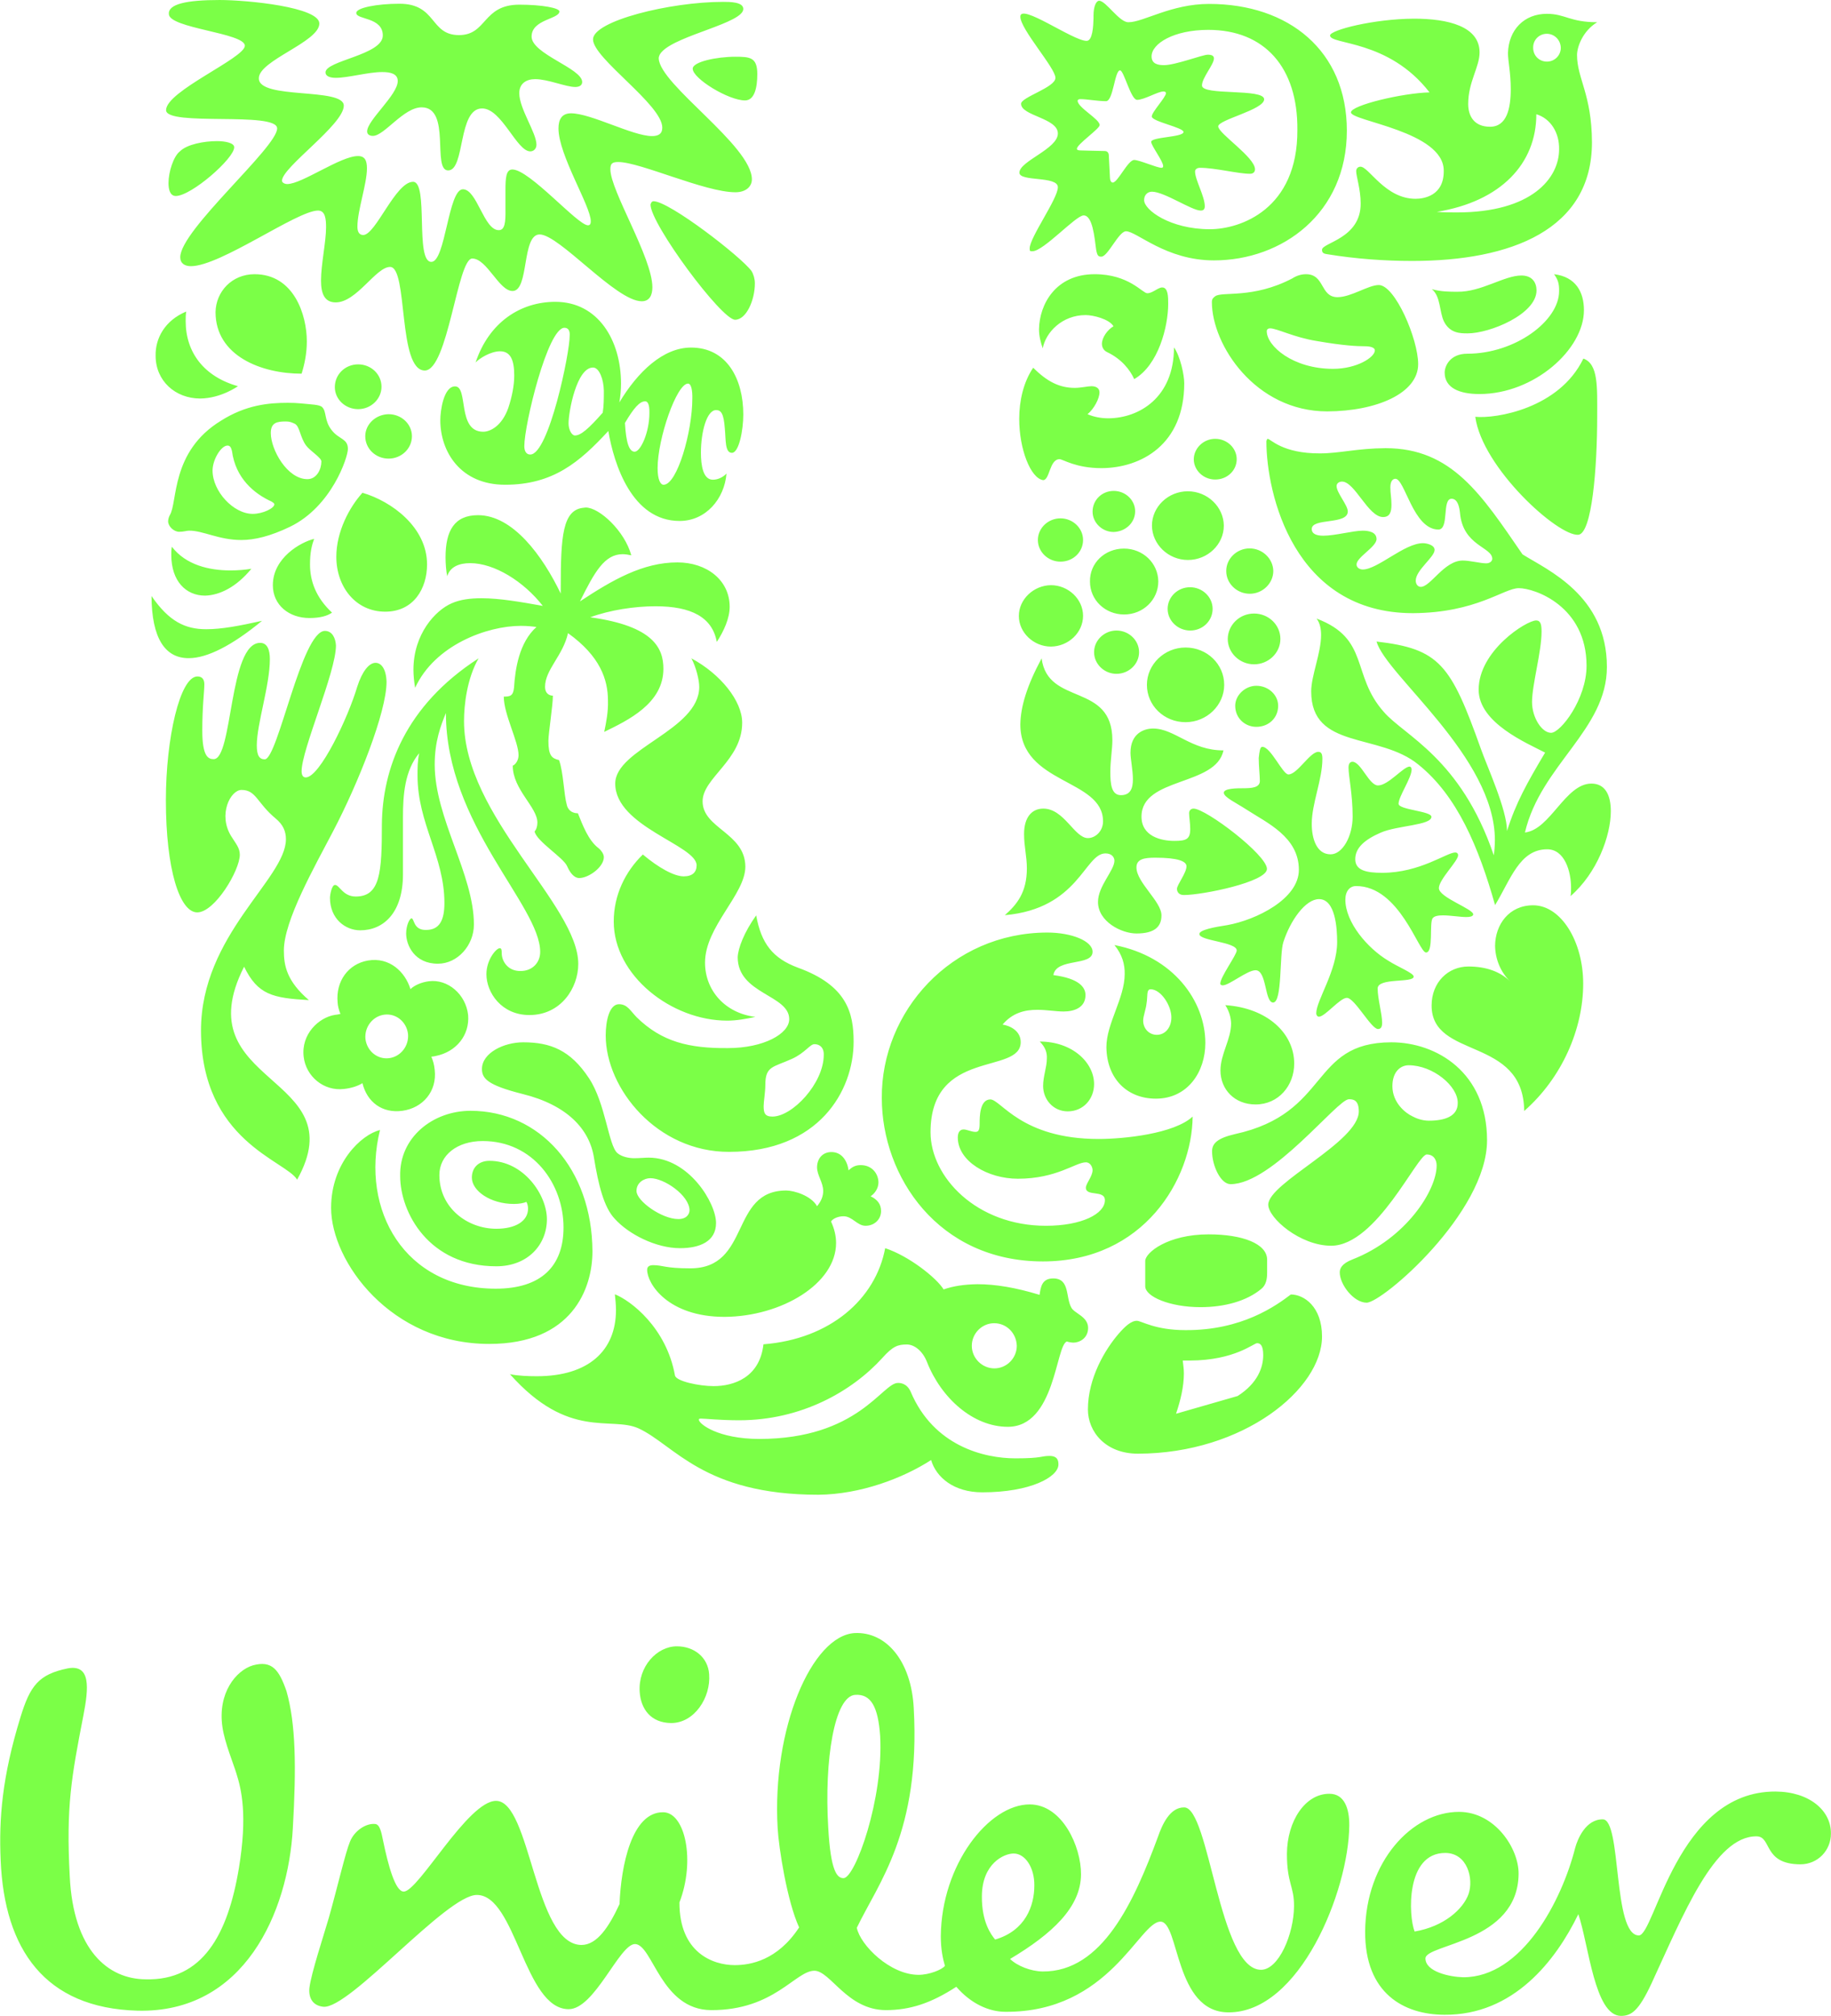 <?xml version="1.0" encoding="utf-8"?>
<!-- Generator: Adobe Illustrator 28.3.0, SVG Export Plug-In . SVG Version: 6.00 Build 0)  -->
<svg version="1.1" id="Layer_1" xmlns="http://www.w3.org/2000/svg" xmlns:xlink="http://www.w3.org/1999/xlink" x="0px" y="0px"
	 viewBox="0 0 980.8 1080" style="enable-background:new 0 0 980.8 1080;" xml:space="preserve">
<style type="text/css">
	.st0{fill:#7BFF47;}
</style>
<g id="Artboard">
	<g id="logo_00000035523241341246515270000006837367555099411887_" transform="translate(1, -208)">
		<g id="logo_x2F_square_x2F_blue" transform="translate(326, 297)">
			<g id="Group-2" transform="translate(0.057, 0.303)">
				<path id="logo" class="st0" d="M624.1,870.5c17.9,0.1,29.8,10.1,29.6,22.6c0,8.8-6.9,16.4-16.4,16.4c-20.2-0.1-15.1-15-23.5-15
					c-22.5-0.1-39.2,42-56.2,78.8c-6.9,14.8-10.8,17.4-16.4,17.4c-14.1-0.1-17.2-38-22.8-54.5c-12,24.7-34.6,54.2-71.8,53.9
					c-21.4-0.1-42.6-11.2-42.4-44.7c0.3-37.3,25.1-64.1,50.4-64c19.1,0.1,31.9,19.5,31.8,33.2c-0.3,36.8-49.7,37.5-49.9,45.3
					c0,7.1,12.8,9.9,20.2,10.1c31.6,0.1,52.9-41.2,60-69.3c1.3-4.8,5.7-15.4,14.8-15.3c10.2,0,5.2,62.1,19.3,62.2
					C559.4,947.6,571.1,870.2,624.1,870.5z M162.4,825.8c3.7,66.4-19.1,93.9-30.5,117.7c1.9,9.3,17.8,25.2,33.1,25.2
					c5.6,0,12.5-2.7,14.1-4.8c-1.1-3.8-2.2-8.8-2.2-15.9c0.3-38.4,25.8-70.7,47.7-70.6c17.4,0.1,27.5,22.6,27.4,37.5
					c-0.1,17.6-15.4,31.8-38,45.3c3.9,3.8,11.2,6.6,17.4,6.7c32.1,0.3,49.1-37.7,61.8-72.1c2.3-6.6,6.4-15.9,14.1-15.8
					c13.5,0.1,18.6,86.9,41.1,87c9.5,0,17.6-19.1,17.7-34c0.1-10.9-3.8-12.1-3.8-28.1c0.1-17.6,9.8-32.3,22.8-32.2
					c7.9,0,10.7,7.8,10.6,17c-0.3,35.1-26.6,100.4-64.8,100.1c-28.8-0.1-26.2-48.5-36.3-48.6c-11.3-0.1-27.4,48.7-83.1,48.3
					c-9,0-18.6-4.5-26.3-13.4c-13.5,8.8-24.8,12.5-37.8,12.5c-20.7-0.1-29.6-21-38.2-21.1c-10.2,0-21.5,21.2-55.3,21.1
					c-27-0.1-31.3-35.2-40.8-35.4c-8.4,0-21.6,35-35.6,34.9c-23.7-0.1-28.2-61.1-49.1-61.2c-16.3-0.1-68.3,61.4-82.3,59.9
					c-5.6-0.6-8-4.7-7.4-10.2c0.9-7.6,7.6-27.9,10.4-37.5c4.7-16.7,8.9-35,11.3-40.7c2.3-5.9,8.7-10.1,13.6-9.5
					c2.5,0.3,3.3,4.8,4.1,8.7c2.8,13.6,6.6,27.5,11.1,27.5c7.9,0,34.4-48.7,49.5-48.6c18.6,0.1,20.4,77,45.7,77.2
					c8.4,0,14.8-9.8,20.4-21.9c0.8-20.4,6.5-49.4,23.4-49.2c11.8,0.1,17.3,26,8.7,48.3c-0.1,26.8,17.8,33.6,29.6,33.6
					c8.4,0,22.9-2.5,34.5-20.2c-6.5-14.2-10.9-42.7-11.5-53.2c-3.1-53.3,18.3-103.2,41.3-104.5C147.6,784.8,161.1,800.5,162.4,825.8
					z M-173.6,816.7c5,17.6,5.3,40.6,3.4,73.5c-2.5,45-26,99.2-83.3,97.7c-49.5-1.4-71.2-32.8-73.2-80.5c-1-22.4,0.8-44.9,10.6-76.7
					c5.2-17,9.8-23,25.4-26.2c12.3-2.2,11.2,10.4,8.3,25.3c-6.4,33-9.3,48.7-7.3,86.1c1.9,39.6,20.5,55.1,40.7,55.2
					c30.4,0.8,44-23.9,49.9-59.5c4.7-28.5,1.4-42.2-1.4-51c-1.5-5-6.2-16.3-7.4-24.6c-2.7-18.3,7.3-30.4,16.3-33.1
					C-181.4,800.1-177.6,805.2-173.6,816.7z M215.9,903.7c-5.1,0-16.9,5.3-17,22.9c-0.1,13.7,4.8,20.4,7.1,23.2
					c16.3-4.8,21-18.1,21-29C227.1,911.4,222.2,903.7,215.9,903.7z M447.2,903.4c-21.4-0.1-19.8,33.8-16.5,42.1
					c15.8-2.7,26-12,28.9-20.1C462.4,917.2,459,903.5,447.2,903.4z M131.1,818.7c-11.2,0.6-16.7,35-14.5,71.1
					c1.3,23.7,4.8,27.2,8.3,27.1c6.2-0.4,21.4-42.4,19.5-76.3C143.3,825.1,139.5,818.2,131.1,818.7z M35.5,792.7
					c9.5,0,16.7,6.1,17.3,14.9c1,12.6-8,26.3-20.4,26.2c-10.8-0.1-16.2-7.5-16.8-16.7C14.7,803.6,24.8,792.7,35.5,792.7z
					 M147.1,579.4c12.8,4.2,27.6,16,31.3,22.1c5.1-1.8,11.1-2.7,18.1-2.8c9.7,0,20.5,1.8,33.3,5.7c0.6-3.9,1.1-8.8,7.3-8.8
					c9,0,6.6,10.1,9.7,15.6c1.5,3.1,9,4.8,9,10.9c0,5.7-4.8,7.9-7.8,7.9c-1.1,0-2.7-0.3-3.6-0.6c-6,2.2-6.2,45.7-31.6,45.7
					c-18.6,0-35.7-15.4-43.3-34.7c-2.2-5.7-6.6-9.4-10.8-9.4c-4.8,0-7.5,0.9-13.2,7.3c-16.2,17.8-43.3,33.3-76.6,33.3
					c-10.2,0-18.3-0.9-20.5-0.9c-1.1,0-1.1,0.3-1.1,0.6c0,2.2,10.2,10.3,32.4,10.3c52.9,0,65.8-30,74.2-30c1.1,0,4.8,0,6.9,4.8
					c12.3,29,39.2,35.6,56.1,35.6c14.4,0,13.6-1.3,18.2-1.3c4.5,0,4.8,2.7,4.8,4.6c0,6.6-14.8,14.9-40.8,14.9
					c-15.3,0-24.7-8.1-27.4-17.3c-15,9.7-37.8,18.4-60.4,18.6c-61.6,0-77.2-26.8-96.4-35.6c-14.8-6.6-37.3,6.4-68.8-29
					c4.2,0.9,9.9,1.1,14.4,1.1c27.6,0,42.4-13.6,42.4-35.5c0-2.7-0.3-5.7-0.6-8.4c8.4,3.3,27.6,17.8,32.2,43.5
					c0.6,3.1,13,5.7,20.7,5.7c10.8,0,24.7-4.6,26.7-22.4C117.7,628.1,142,606.6,147.1,579.4z M364.4,604.2c7,0,16.7,6.5,16.7,22.5
					c0,28.1-42.1,62.7-98.6,62.8c-17.4,0-26.8-11.8-26.8-23.7c0-16.9,9.3-32.3,16.5-40.6c3.3-3.8,6.6-6.9,9.7-6.9c2.4,0,9.7,5,26,5
					C338.2,623.5,356.5,610.2,364.4,604.2z M346.3,630.3c-1.8,0-12,9.2-35.9,9.3l0,0h-3.9c0.3,2.7,0.6,4.5,0.6,6.9
					c0,7.1-1.8,14.5-4.2,21.6l0,0l33-9.5c10.8-6.9,13.7-15.4,13.7-21.9C349.6,631.2,347.9,630.3,346.3,630.3z M205.5,619.6
					c-6.6,0-12,5.5-12,12.1s5.5,12.1,12.1,12.1s12-5.5,12-12.1C217.4,624.9,212.1,619.6,205.5,619.6z M-75,505.8
					c36.9,0,65.1,31,65.3,75.3c0,20-10.9,49.6-55.3,49.6c-52.7,0-84.7-44.1-84.7-72.9c0-24,16.2-39.3,26.2-41.7
					c-10.6,42.9,13.2,85,62,85c24.4,0,36.3-12.1,36.3-32.8c0-23.2-16.2-46.3-43.3-46.3c-13.7,0-23.2,7.6-23.2,18.2
					c0,17.6,15,28.8,30.5,28.8c10.3,0,17-4.1,17-10.8c0-1.1-0.3-2.7-0.9-3.6c-1.3,0.6-3.7,1.1-6.7,1.1c-12.5,0-22.5-7-22.5-14.1
					c0-5.6,3.9-9,9.4-9c18.3,0,30.8,18.2,30.8,31.3c0,13.5-10.1,25.2-27.1,25.2c-36.3,0-51.5-29-51.5-48.3
					C-113.2,520-95.1,505.8-75,505.8z M118.3,527.9c5.6,0,8.5,4.7,9.2,9.8c2-1.9,3.8-2.8,6.5-2.8c6,0,9.4,4.5,9.5,9.2
					c0,3.1-1.8,5.9-4.2,7.5c3.6,1.7,5.6,4.2,5.6,7.9c0,4.5-3.6,7.9-8.3,7.9c-4.5,0-7.1-5.1-11.8-5.1c-2.7,0-5.6,1.1-6.7,2.8
					c1.8,3.9,2.7,7.8,2.7,11.5c0,21.9-29.3,39.4-59.7,39.6c-30.4,0-41.5-17.8-41.5-25.2c0-1.7,1.1-2.5,3.3-2.5
					c5.1,0,6.2,1.7,19.8,1.7c32.6,0,21-41.7,51.4-41.7c4.2,0,13.4,2.8,16.5,8.4c2.4-2.8,3.3-5.6,3.3-8.1c0-4.7-3.3-8.4-3.3-12.8
					C110.7,531,113.9,527.9,118.3,527.9z M320.4,572c18.1,0,31.3,5,31.3,13.6l0,0v6.9c0,3.3-0.5,6.6-3.1,8.7
					c-7.8,6.5-19.6,9.8-32.6,9.8c-16.3,0-29.6-5.6-29.6-11.2l0,0v-13.6C286.5,581.8,298.4,572,320.4,572z M418.2,469.1
					c24.3,0,51.3,16.2,51.3,52.5c0,38.8-56.1,87-64.5,87c-6.9,0-14.4-9.7-14.4-16.2c0-2,0.9-4.7,6.9-7c28.6-11.2,45-37,45-50.3
					c0-2.9-1.5-5.9-5.3-5.9c-5.1,0-26.8,48.7-51.1,48.9c-16.8,0-33.8-14.9-33.8-22c0-11.7,48.5-33.6,48.5-50c0-6.2-3.1-6.5-5.3-6.5
					c-6.2,0-41,45.5-63.4,45.5c-5.3,0-9.9-9.9-9.9-17.6c0-4.1,2.7-7,12.2-9.2C385.8,507.1,374.3,469.2,418.2,469.1z M233.9,410.3
					c13.2,0,24.3,4.6,24.3,10.3c0,7.9-19.5,3.1-21,12.5c13.9,1.8,17.2,6.6,17.2,10.7c0,6.7-6,8.8-11.7,8.8c-4.2,0-9-0.9-14.1-0.9
					c-6.6,0-13.2,1.5-18.6,7.9c3.9,0.6,9.7,3.3,9.7,9.4c0,17.7-48.3,3.1-48.3,48.3c0,24,24.7,50.1,61.8,50.1
					c19.2,0,31.6-6.4,31.6-13.7c0-5.7-10.2-1.8-10.2-6.7c0-2.2,3.6-6.1,3.6-9.4c0-1.5-1.1-4.2-3.6-4.2c-5.5,0-15.6,8.8-36.4,8.8
					c-16.2,0-32.2-9.4-32.2-22.1c0-2.7,1.1-4.3,3.1-4.3c1.8,0,4.2,1.3,6.4,1.3c1.8,0,2.2-1.3,2.2-4.6s0-12.7,5.7-12.8
					c5.7,0,16.5,21.2,58,21.2c13.7,0,40.5-2.8,50.4-12c-0.3,33.5-26.1,77.6-80.2,77.6c-56.1,0-86.3-45.5-86.3-87.5
					C144.9,452.7,182.5,410.4,233.9,410.3z M-46.8,469.1c14.6,0,25.3,4.2,35.2,19.2c9,13.5,10.4,36,15.3,40.2c2.4,2,6.2,2.7,8.9,2.7
					c2.9,0,5.7-0.3,7.8-0.3c21.5,0,36.1,24.3,36.1,35c0,9.9-8.7,13.5-19.3,13.5c-12.8,0-27.5-7.4-35-15.8c-5.7-6-8.7-17.9-11.1-32.7
					c-2.4-15.3-14.4-28.2-38.2-34.1c-19.1-4.8-21.8-8.4-21.8-13.5C-68.8,474.8-57.2,469.1-46.8,469.1z M21.3,541.9
					c-3.3,0-7.5,2.4-7.4,6.9c0,5.3,13.5,15,22.4,15c4.5,0,6-2.7,6-4.8C42.1,551.1,28.8,541.9,21.3,541.9z M-153,248.7
					c3.9,0,5.7,3.9,5.9,7.8c0,14.4-18.4,55.7-18.4,67.4c0,1.8,0.6,3.3,2.2,3.3c7.6,0,22.8-32.3,27.6-48.6c2.7-8.4,6.4-12.8,9.8-12.8
					c3.1,0,5.7,3.3,5.9,10.2c0,16.2-15.1,54.2-28.5,79.8c-10.3,19.7-26.5,48.2-26.5,64.1c0,8.1,1.5,16.4,13.4,26.6
					c-19.5-1.1-27.4-2.9-34.7-17.9c-32.4,63.9,60,57.5,28.4,114.1c-5.9-10.2-51.4-20.6-51.5-79.9c0-51.3,45.5-81.2,45.5-102.5
					c0-4.2-1.5-7.8-5.5-11.1c-10.1-8.4-10.4-15.3-18.3-15.3c-5.9,0-12.7,13.2-5.5,24.8c2.4,3.9,4.6,6.2,4.6,9.9
					c0,8.4-13.4,30.9-22.8,30.9s-16.8-23-16.8-60.2c0-33,7.5-66.2,16.9-66.2c2.7,0,3.7,1.8,3.7,4.2c0,3.9-1.1,11.7-1.1,24.8
					c0,14.1,3.3,15.3,6.1,15.3c10.3,0,8.1-62.3,24.9-62.3c3.9,0,5.2,3.9,5.2,8.7c0,14.1-7,34.7-7,46.2c0,5.7,1.5,7.5,4.3,7.5
					C-178.2,317.3-165.5,248.7-153,248.7z M78,401.1c2.7,15.1,8.9,23,22.3,28c26.3,9.5,29.9,24.2,29.9,39.7c0,26.3-18.6,59-66.7,59
					C25,527.9-2.6,494-2.6,465.4c0-7.9,2-16.7,7.1-16.7c4.5,0,6,3.4,9.5,7c13.4,13.1,27.9,16.7,48.9,16.5c19,0,32.8-7.6,32.8-15.5
					c0-13.1-27.6-13.4-27.6-33.2C68.3,418.7,71.5,410.2,78,401.1z M427.5,481.4c-4.2,0-8.7,3.3-8.7,11.2c0,8.8,6.9,14.4,10.8,16.2
					c2,1.1,5.3,2.3,8.7,2.3c8.7,0,15.5-2.4,15.5-9.4C454,492.6,440.5,481.4,427.5,481.4z M109.2,470.1c-2.4,0-5,4.7-12.1,7.9
					c-10.2,4.6-14.2,3.8-14.2,14c0,3.8-0.9,8.8-0.9,11.3c0,3.6,0.6,5.6,4.7,5.6c10.7,0,27.5-17.8,27.5-33.1
					C114.3,471.8,111.9,470.1,109.2,470.1z M229.9,468.7c17.4,0,29.1,11.2,29.1,22.8c0,7.9-5.7,14.6-14.1,14.6
					c-7.8,0-13.2-6.4-13.2-13.6c0-5.2,2-10.1,2-14.6C233.9,474.8,233,471.8,229.9,468.7z M494.2,395.7c14.9,0,26.8,19.3,26.8,42
					c0,24.2-11.3,50.4-31.6,68.2c-0.4-40.2-49.6-27.4-49.6-56.5c0-12.5,8.9-20.9,19.7-20.9c9.5,0,17,2.7,22.4,8
					c-5.3-5.1-8-12.2-8.1-19.1C473.9,406.1,481.2,395.7,494.2,395.7z M-130,425.3c11.6-2,20,6.1,22.8,15.3c2.4-2.2,6-3.7,9.9-4.2
					c10.1-1.3,19.8,7,21,18.1c0.9,10.8-6.4,19.7-17.2,21.9c-1.1,0.3-2.5,0.4-2.5,0.4c0.9,2.2,1.5,4.1,1.8,7.1
					c1.3,11.5-6.4,20.4-17.3,21.9s-19-4.8-21.4-14.8c-2.4,1.5-6,2.7-9.9,3.1c-10.8,1.3-20.4-6.7-21.6-17.3c-1.4-12,8-21,16.8-22.4
					c1.3-0.1,2.9-0.5,2.9-0.5c-0.9-2.2-1.4-4.3-1.5-6.1C-147.3,436.3-140.4,427.1-130,425.3z M329.3,449.2
					c22.5,1.5,36.9,15.1,36.9,31.3c0,11.8-8.4,21.9-20.7,21.9c-11.3,0-18.8-8.1-18.8-18.2c0-8.8,5.7-16.7,5.7-25.2
					C332.3,455.8,331.4,452.5,329.3,449.2z M269.9,417c31.6,6.1,48.7,30,48.7,52.5c0,15.5-9.5,29.8-26.5,29.8
					c-15.3,0-26.3-10.6-26.5-27.6c0-12.7,9.8-26.2,9.8-39.2C275.5,427.4,274.1,422.1,269.9,417z M-120.1,454.2l-1.1,0.1
					c-6.2,0.8-10.7,6.6-10.1,13c0.8,6.5,6.4,11.1,12.7,10.3c6.2-0.8,10.7-6.6,10.1-13c-0.8-6.5-6.4-11.1-12.7-10.3L-120.1,454.2z
					 M289.3,440.7c-2.4,0-1.5,3.7-2.2,7.6c-0.3,3.1-1.8,6.7-1.8,9.2c0,4.2,3.1,7.6,7.3,7.6c4.8,0,7.8-4.3,7.8-9.2
					C300.5,449.5,294.8,440.7,289.3,440.7z M349.1,310.8c4.6,0,10.9,14.8,14,14.8c4.8,0,11.5-12.1,16-12.1c1.5,0,2.2,0.9,2.2,3.7
					c0,11.2-5.7,23.9-5.7,34.9c0,7.5,2.4,16.3,10.1,16.3c6.4,0,11.8-9.7,11.8-20.2c0-12.1-2.2-21.5-2.2-26.3c0-2.2,0.9-3.1,2.2-3.1
					c4.6,0.3,8.8,12.7,13.6,12.7c5.5,0,13.6-10.1,16.9-10.1c0.9,0,1.1,1.3,1.1,1.5c0,4.6-7,14.5-7,18.4c0,3.3,17.6,3.9,17.6,7
					c0,4.6-18.4,4.6-27.2,8.5c-8.5,3.7-13.6,8.1-13.6,14.2s6.1,7.3,14.5,7.3c20.2,0,34.5-10.9,39.1-10.9c0.9,0,1.5,0.6,1.5,1.5
					c0,3.1-10.3,13-10.3,17.6c0,5.1,18.8,11.2,18.4,14.2c-0.3,0.9-1.5,1.3-3.7,1.3c-3.3,0-8.5-0.9-12.5-0.9c-2.4,0-4.6,0.3-5.5,1.5
					c-2,2.4,0.6,18.4-3.6,18.4c-3.9,0-14.2-35.7-37.5-35.6c-3.3,0-5.7,2.7-5.7,7.3c0,12.1,11.8,26,23,32.7
					c5.1,3.3,13.6,6.6,13.6,8.5c0,3.6-19.3,0.4-19.3,6.4c0,5.5,2.4,13.6,2.4,18.4c0,1.5-0.3,3.3-2.2,3.3c-3.7,0-12.5-16.7-16.7-16.7
					c-3.7,0-11.5,9.9-14.9,10.1c-0.9,0-1.5-0.9-1.5-1.8c0-7,11.2-22.8,11.2-38.2c0-7.3-0.9-23-9.7-23c-7.3,0-15.4,11.5-19.1,23
					c-2.2,6.6-0.5,32.4-5.5,32.4c-4.6,0-3.3-17.3-9.4-17.3c-4.5,0-14.1,8.1-17.6,8.1c-0.6,0-1.3-0.3-1.3-0.9
					c0-3.6,8.8-15.4,8.8-17.8c0-4.6-20-5.1-20-8.8c0-2.2,7.9-3.7,15.1-4.8c15.4-2.8,38.2-14,38.2-29.6c0-17.6-17-25.1-28.1-32.3
					c-5.7-3.7-12.1-6.6-12.1-9s7.3-2.4,10.3-2.4c4.6,0,9-0.3,9-3.9c0-2.7-0.6-8.1-0.6-12.3C347.6,313.2,347.9,310.8,349.1,310.8z
					 M43.3,263.4c15.6,8.4,27.2,22.8,27.2,34.5c0,20.1-21.2,29.5-21.2,42.1c0,14.6,22.8,16.9,22.9,35c0,14.9-21.6,32.1-21.6,51.4
					c0,14.9,10.7,27.1,27,29.1c-5.3,1.1-10.1,2-15.1,2c-29.9,0-60.8-24.2-60.8-53.1c0-14.2,6.2-26.8,15.6-35.9
					c8.3,7,16.7,11.7,21.9,11.7c4.7,0,6.9-2.3,6.9-5.9c0-10.8-43.6-20.7-43.6-43.8c0-18.7,45-28.6,45-51.8
					C47.5,275.1,45.9,268.3,43.3,263.4z M-70.7,263.4c-6.2,10.8-7.8,24.9-7.8,33.6c0,51,61.2,98.6,61.2,130.1
					c0,12.8-9.2,27.4-26.2,27.4c-14.9,0-23-12-23-21.9c0-7.8,5.3-13.9,7.1-13.9c0.9,0,1.1,0.6,1.1,2.7c0,4.2,3.3,9.7,10.2,9.5
					c6.2,0,10.4-4.5,10.4-10.2c0-24.9-50.5-68.3-50.5-128c-2.7,6.6-6,15-6,27.6c0,28.8,21,58.8,21,85.7c0,11.1-8.7,21-19.3,21
					c-12.5,0-17-9.9-17-16.2c0-4.2,1.8-8.1,2.9-8.1c1.5,0,0.9,6.4,7.8,6.2c7.1,0,9.8-5.1,9.8-14.4c0-24.9-14.4-42.6-14.4-68.3
					c0-3.9,0-8.1,0.9-12c-7.8,9.3-8.7,22.5-8.7,34.2l0,0v30.7c0,20.6-10.4,30-22.9,30c-8,0-16.2-6.2-16.2-17.4
					c0-1.5,0.9-6.9,2.7-6.9c2.4,0,4.2,6.2,11.1,6.2c13.1,0,14-12.8,14-38.7C-122.2,322.9-110.2,288.9-70.7,263.4z M230.9,263.4
					c3.3,25.7,37.9,12.7,37.9,43.9c0,4.6-1.1,11.2-1.1,16.9c0,6.6,0.6,12.5,5.7,12.5s6.4-3.7,6.4-8.5s-1.3-10.9-1.3-14.2
					c0-10.6,7.5-13,12.1-13c11.6,0,20.4,11.8,37.7,11.7c-3.9,19.3-43.9,14.2-43.9,35.5c0,10.6,10.6,13,17.6,13
					c6.4,0,8.5-0.9,8.5-6.4c0-3.1-0.6-6.4-0.6-8.5c0-1.3,0.9-2.4,2.4-2.4c6.6,0,39.3,24.8,39.3,32.3c0,7-34.5,14-44.5,14
					c-3.1,0-3.7-2.2-3.7-3.3c0-2.2,5.1-8.5,5.1-12.1c0-2.7-4.6-4.6-16.7-4.6c-5.7,0-10.1,0.6-10.1,5.2c0,8.1,13.4,18.2,13.4,25.7
					c0,6.1-3.7,9.7-13.4,9.7c-8.1,0-20.6-6.4-20.6-16.9c0-8.5,8.8-16.9,8.8-22.1c0-1.5-1.1-3.9-4.8-3.9c-11.2,0-14.2,29.6-53.9,33.1
					c6.4-5.7,11.8-12.1,11.8-25.1c0-6.4-1.5-11.6-1.5-18.4c0-9,4.2-13.6,10.3-13.6c11.2,0,16.7,15.8,23.9,15.8c3.9,0,8.1-3.6,8.1-9
					c0-23-44.3-19.6-44.3-52C219.7,289.4,222.8,278.5,230.9,263.4z M352,145.8c1.5,0,7.8,7.9,28,7.8c10.4,0,20-2.7,35.1-2.8
					c35.6,0,51.4,24.9,73.4,56.9c13.4,8.4,45.2,22,45.2,60.3c0,33.7-35.4,52.5-43.9,88.7c13.6-1.5,21.6-26.2,35.6-26.2
					c7.1,0,10.4,5.7,10.4,14.8c0,13.2-7.4,33.2-21.6,45.5c0.3-1.3,0.3-2.7,0.3-4.6c0-8.4-3.3-20.5-12.8-20.5
					c-14.8,0-19.6,16.3-27.9,29.9c-8.7-30.8-20.2-58.5-41.1-75.3c-21-17.2-57.4-7.8-57.4-39.2c0-8.4,5.3-20.5,5.3-30.2
					c0-3.3-0.6-6.4-2.4-8.8c28.6,10.8,18.4,30.2,36,50c10.9,12.7,41.2,24.7,58.9,76.8c0.3-1.5,0.6-5.5,0.6-8.1
					c0-44.7-58.3-88.3-63.4-106.4c33.8,3.9,39.8,12.3,55.9,57.5c3.3,9.4,14,32.6,14,44c4.7-15,10.7-25.7,20.4-42
					c-9.8-5.1-35.6-15.9-35.6-33.7c0-20.9,25.6-37.1,30.8-37.1c2.4,0,2.9,2.2,2.9,6c0,10.8-5.1,28.4-5.1,37.7
					c0,8.4,5.3,16.5,10.2,16.5c5.1,0,19-18.1,19-35.9c0-31.9-27.7-41.6-36.3-41.6c-8,0-22.6,13.2-56.7,13.4
					c-63.9,0-78.5-64.1-78.5-92.1C351.5,146.2,351.8,145.8,352,145.8z M-13.3,182.6c7.3,0,20.9,12.6,24.4,25.6
					c-1.5-0.3-3.1-0.6-4.6-0.6c-9.7,0-15,9.4-22.9,25.3C1,221.4,17.3,212,35.8,212c15.6,0,28,9.4,28,23.8c0,6.1-3.1,13-6.9,18.8
					c-2.4-13.2-13.6-19.1-32.8-19.1c-11.2,0-24.4,2-35,5.9c34.1,4.7,39.2,16.7,39.2,27.6c0,18.6-19,27.6-31.7,33.8
					c1.1-5.3,2.2-10.9,2-16.8c0-11.2-4.2-23.8-21.4-36.1c-2.7,12.1-12.3,19.5-12.3,28.8c0,3.6,2.4,4.7,4.2,4.7
					c0,5.3-2.4,20.2-2.4,24.2c0,7.9,1.8,9.4,5.7,10.3c2.4,6.7,2.5,18.1,4.2,24.2c0.9,3.4,3.7,4.3,5.9,4.3
					c2.4,5.9,5.5,14.6,11.2,18.8c1.1,0.9,2.7,2.9,2.7,4.7c0,5.3-8.1,11.2-13.2,11.2c-1.5,0-4.1-0.9-6.5-6.4
					c-1.9-4.5-16.5-13.4-17.4-18.6c0.9-0.9,1.5-2.7,1.5-4.7c0-8.3-13.2-17.7-13.2-30.5c1.5-0.6,3.1-2.9,3.1-5.6
					c0-7.4-7.9-21.8-7.9-31.4c3.3,0,5.1-0.3,5.5-5c0.6-9.7,2.7-24,12-32.3c-2.2-0.3-4.8-0.6-8.4-0.6c-18.1,0-46.1,10.3-56.6,33.2
					c-0.6-3.6-0.9-6.7-0.9-9.7c0-19.1,11.7-31.8,20.5-35.6c4.5-2,9.9-2.7,16-2.7c9.7,0,21.1,2,32.8,4.1
					c-10.3-13.2-26-22.9-38.9-22.9c-6,0-10.8,2-12.3,7c-0.6-2.7-0.9-7-0.9-10.1c0-14.4,4.8-22.6,17.4-22.6c18.7,0,34.6,21.8,44.3,42
					l0,0v-2.5c0-28.2,0.9-42.6,12.5-43.5L-13.3,182.6z M345.9,278.1c6.6,0,11.7,5,11.7,10.7c0,6.6-5.1,11.3-11.7,11.3
					c-6,0-11.3-4.6-11.3-11.3C334.6,283.1,340,278.1,345.9,278.1z M308,257.6c11.5,0,20.7,8.9,20.7,20c0,10.9-9.3,20-20.7,20
					c-11.5,0-20.7-8.9-20.7-20C287.3,266.7,296.6,257.6,308,257.6z M271,248.5c6.6,0,12.1,5.2,12.1,11.6c0,6.4-5.5,11.6-12.1,11.6
					c-6.5,0-12-5.2-12-11.6S264.5,248.5,271,248.5z M344.7,239.4c7.8,0,14.1,6.1,14.1,13.6s-6.4,13.6-14.1,13.6s-14.1-6.1-14.1-13.6
					C330.7,245.5,336.9,239.4,344.7,239.4z M-245.9,230c9.4,13.7,18.1,17.8,29.3,17.8c8.4,0,17.7-1.8,29.9-4.5
					c-15.9,13.1-29.3,20-39.2,20C-238.6,263.4-245.8,252.7-245.9,230z M235.9,224.2c9.3,0,17.2,7.5,17.2,16.4
					c0,9-7.8,16.4-17.2,16.5c-9.3,0-17.2-7.5-17.2-16.4C218.7,231.8,226.6,224.3,235.9,224.2z M310.4,225.3
					c6.6,0,12.1,5.2,12.1,11.6c0,6.4-5.3,11.6-12,11.6c-6.6,0-12.1-5.2-12.1-11.6S303.8,225.3,310.4,225.3z M-158.8,199.4
					c-1.3,3.6-2.2,7.4-2.2,13.7c0,8.9,3.2,17.8,11.8,25.8c-2.5,1.8-6.5,2.9-12.1,2.9c-10.9,0-19.6-6.9-19.6-17.6
					C-180.9,209.5-165.9,201.1-158.8,199.4z M275,204.6c10.2,0,18.3,7.8,18.4,17.6c0,9.8-8.1,17.7-18.3,17.7
					c-10.2,0-18.3-7.8-18.3-17.6C256.6,212.3,264.8,204.6,275,204.6z M-132.9,174.7c15.5,4.5,34.6,18.4,34.6,38.4
					c0,12.8-7.1,25.3-22.4,25.3c-15.9,0-26.2-13.4-26.2-29.4C-146.9,195.4-139.8,182.3-132.9,174.7z M-235,203.6
					c7.5,9.8,20,12.7,31.4,12.7c3.7,0,7.8-0.3,11.2-0.9c-8,9.8-17,14.2-24.8,14.4c-10.3,0-18.1-7.8-18.1-21.8
					C-235.3,206.6-235.3,205.1-235,203.6z M342.3,204.5c6.9,0,12.6,5.5,12.7,12.1c0,6.6-5.7,12.2-12.6,12.2s-12.6-5.5-12.6-12.1
					C329.7,210.1,335.4,204.5,342.3,204.5z M420.4,167.2c-1.1,0-2.7,0.9-2.7,4.6c0,3.3,0.6,5.5,0.6,9.3c0,3.9-0.9,6.6-4.5,6.6
					c-8,0-15.1-19-22-19c-1.5,0-2.9,0.9-2.9,2.4c0,3.6,6,10.2,6,13.6c0,7.3-19.3,3.3-19.3,9.4c0,2.7,2.7,3.6,6.2,3.6
					c6.2,0,16-2.7,21.1-2.7c2.9,0,7.4,0.6,7.4,4.5c0,4.2-10.7,9.7-10.7,13.6c0,1.8,1.8,2.7,3.3,2.7c8,0,22.3-14.1,32.3-14.1
					c1.8,0,6.2,0.9,6.2,3.6c0,3.9-10.1,10.8-10.1,16.5c0,1.5,0.9,3.3,2.7,3.3c5.3,0,12.5-14.1,22.5-14.1c3.8,0,9.5,1.5,12.5,1.5
					c2.4,0,3.3-1.5,3.3-2.4c0-6.4-15.8-6.9-17.3-24.7c-0.3-2.7-1.1-7.5-4.5-7.5c-5.3,0-1.1,16.5-7.1,16.5
					C429.9,194.3,425.5,167.2,420.4,167.2z M241,188.4c6.6,0,12.1,5.2,12.1,11.6c0,6.4-5.3,11.6-12.1,11.6
					c-6.6,0-12.1-5.2-12.1-11.6C228.9,193.6,234.4,188.4,241,188.4z M309.2,173.9c10.6,0,19.2,8.4,19.3,18.4
					c0,10.1-8.7,18.4-19.2,18.4c-10.6,0-19.2-8.4-19.3-18.4C290,182.3,298.6,173.9,309.2,173.9z M-172.9,126.5c2.5,0,5,0.1,6.9,0.3
					c5.6,0.6,10.1,0.6,11.5,2c2.5,2.4,1,7,5,12.2c3.9,5.2,8.8,4.5,8.8,10.2c0,4.5-8.7,30.9-31,41.7c-10.6,5.1-19,7.1-26.1,7.1
					c-12.1,0-20.5-5.1-28-5c-1.3,0-2.8,0.6-5.3,0.6c-2.8,0-5.9-2.9-5.9-5.6c0-1.1,0.4-2.4,0.9-3.3c4.3-6.9,0.4-34.1,27.4-50.6
					C-195.3,127.6-183.1,126.5-172.9,126.5z M521.1,102.8c8.1,2.9,7.4,15.3,7.4,31c0,27.6-2.8,62.7-10.1,63.4
					c-10.9,0.9-51.5-35.9-55.2-63.2C474.2,135.1,508.2,129.6,521.1,102.8z M269.5,173.7c6.4,0,11.5,5,11.5,10.9
					c0,6.1-5.1,10.9-11.5,11.1c-6.2,0-11.3-5-11.3-10.9C258.2,178.6,263.2,173.7,269.5,173.7z M-29.6,72.4c23,0,35.2,20.7,35.2,43.8
					c0,3.3-0.3,6.9-0.9,10.1c9.9-16.5,23.5-29.4,38.4-29.4c19.2,0,28,16.8,28,35.9c0,8.3-2.3,20.5-6.1,20.5s-3.2-6.9-3.8-13.1
					c-0.6-8-2-9.8-4.7-9.8c-5,0-8.1,11.8-8.1,22.8c0,6.7,1.1,14.5,6.4,14.5c2.9,0,5.6-1.5,7.3-3.3C61,178,51,189.8,37,189.8
					c-25.6,0-35.2-30.5-38.2-48.2c-15.4,16.7-29.6,28.8-55.3,28.8c-23.9,0-34.7-17.7-34.7-34.6c0-5.1,1.8-18.1,7.9-18.1
					c7.3,0,0.9,24.3,15.1,24.3c3.6,0,9.9-2.9,13.4-12.7c2-6,3.2-12.1,3.2-17.4c0-8-1.8-13-7.6-13c-5,0-11.1,3.8-13.1,6
					C-65.1,83.3-48.2,72.4-29.6,72.4z M-205.2,149.4c-3.4,0-8,7.5-8,13.4c0,11.1,11.2,23.2,21.5,23.2c5.6,0,11.6-3.1,11.6-5.1
					c0-0.6-0.6-0.9-1.5-1.5c-9.3-4.2-19.3-12.5-21.2-27.1C-203.3,150.3-203.9,149.4-205.2,149.4z M41.5,116.2
					c-6.1,0-16.3,29.4-16.3,45.3c0,6.2,1.5,8.9,3.2,8.9c7.3,0,15.4-28.5,15.4-46.2C43.9,120.2,43.3,116.2,41.5,116.2z M301.8,96.8
					c3.4,4.8,5.5,14.8,5.5,19.2c0,32.8-23,45.4-44.3,45.5c-13.9,0-20.7-4.8-22.5-4.8c-5.5,0-5.2,11.5-8.9,11.2
					c-6.6-1.1-12.7-16.5-12.7-32.8c0-9.7,2.3-19.8,7.5-27.4c7.5,7.5,14.1,10.8,22.3,10.8c3.2,0,7-0.9,8.9-0.9c2.5,0,4.3,1.1,4.3,3.3
					c0,3.3-2.9,8.8-6.4,11.7c3.4,1.5,7.3,2.2,11.2,2.2C283,134.7,301.8,123.8,301.8,96.8z M323.9,145.8c6.4,0,11.5,5,11.5,10.9
					c0,6.1-5.1,10.9-11.5,10.9s-11.5-5-11.5-10.9C312.5,150.8,317.6,145.8,323.9,145.8z M-174,136.5c-4.7,0-8,0.6-8,6.2
					c0,8.9,8.8,24.7,19.6,24.7c5,0,7.5-5.3,7.5-9.5c0-2-6-5.6-8.1-8.4c-3.4-4.5-3.4-10.4-6.2-11.8C-171,136.9-171.9,136.5-174,136.5
					z M-118.9,132.6c6.9,0,12.5,5.3,12.5,11.8c0,6.6-5.6,12-12.5,12s-12.5-5.3-12.5-12C-131.4,138-125.8,132.7-118.9,132.6z
					 M-24.7,86.3c-9,0-21.5,51.9-21.5,63.4c0,2,0.6,4.5,3.2,4.5c9.9,0,21.2-54.6,21.1-63.7C-21.7,88-22.6,86.3-24.7,86.3z
					 M18.5,125.7c-2.9,0-6.1,3.6-10.8,11.6c0.6,10.7,2.3,15.4,5.2,15.4c3.2,0,7.9-10.4,7.9-20.7C20.9,126.8,19.7,125.7,18.5,125.7z
					 M-9.4,107.6c-8.8,0-13.1,23.7-13.1,29.9c0,3.6,1.8,6.5,3.4,6.5c3.2,0,7.3-3.6,14.9-12.2c0.6-3.8,0.6-7.4,0.6-11.8
					C-3.7,114.1-6,107.6-9.4,107.6z M372.5,57.6c10.2,0,7.5,12.3,16.9,12.3c7.3,0,16.5-6.5,22.1-6.5c8.7,0,21.1,28.9,21.1,42.4
					c0,15.6-22.3,25.2-48.7,25.3c-38.5,0-61.8-35.6-61.8-58.6c0-1.8,0.9-2.4,1.8-3.1c3.7-2.7,20.1,1.5,41.2-9.5
					C367.6,58.3,370.1,57.6,372.5,57.6z M-135.2,105.9c6.9,0,12.5,5.3,12.5,12c0,6.5-5.6,12-12.5,12s-12.5-5.3-12.5-11.8
					C-147.7,111.2-142.1,105.9-135.2,105.9z M-227.3,77.6c-0.3,1.8-0.3,3.3-0.3,5.1c0,16.9,9.9,29.8,28,34.9c0,0-9,6.5-20.2,6.6
					c-13.4,0-23.9-9.5-23.9-22.9C-243.9,92-238.8,82.4-227.3,77.6z M505.4,57.6c11.6,1.4,16,9.5,16,19.3c0,21-26.7,44.9-56,44.9
					c-10.9,0-18.6-3.4-18.6-11.5c0-3.4,2.8-10.1,12.1-10.1c25.7,0,49.2-17.6,49.2-33.5C508.2,62.3,507.3,60.3,505.4,57.6z
					 M259.3,57.6c18.4,0,25.6,10.2,28.2,10.2c2.9,0,5.7-3.1,8-3.1c3.2,0,3.2,5.1,3.2,8.8c0,12.1-5.2,32.8-18.2,40.3
					c-2.3-5.1-6.9-10.8-14.4-14.4c-2-0.9-2.9-2.7-2.9-4.5c0-3.3,2.9-7.5,6.2-9.4c-2.3-3.9-10.9-6-14.9-6c-12.7,0-21.4,9.3-23,17.8
					c-1.1-3.1-2-6.6-2-10.2C229.7,73.9,238.3,57.6,259.3,57.6z M-190.7,57.6c21.1,0,28,21.8,28,36c0,6.6-1.3,12.5-2.8,17.3
					c-21.5,0-46.1-9.5-46.1-33C-211.4,66.9-202.8,57.6-190.7,57.6z M-209.4-89.3c14.9,0,53.4,3.8,53.4,12.6
					c0,9.9-32.6,19.8-32.4,29.4c0,11.5,45.5,4.7,45.5,14.6c0,10.2-33.1,33-33.1,40.2c0,1.1,1.5,1.8,2.8,1.8c7.9,0,28.5-15,37.9-15
					c3.7,0,4.8,2.4,4.8,6.6c0,8.4-5.1,22.5-5.1,31.2c0,2.2,0.6,4.5,3.1,4.5c6.7,0,17.3-28.5,26.7-28.5c8.5,0,0.9,42.9,9.8,42.9
					c7.6,0,9-38.9,16.9-38.9c7.6,0,11.2,21.9,19.2,21.9c3.3,0,3.7-4.2,3.6-11.1l0,0V12.6c0-6.6,0.3-11.1,3.7-11.1
					c9.2,0,35,29.9,40.5,29.9c1.3,0,1.5-1.1,1.5-2.2c0-8.1-17.3-35.4-17.3-49.7c0-4.8,1.8-8.1,6.7-8.1c10.7,0,33.1,12.2,43.4,12.2
					c3.3,0,5.5-1.1,5.5-4.5C27.8-33.2-9.4-58-9.4-68.2c0-9.9,41.3-20.1,69.6-20.1c3.7,0,10.9,0,10.9,3.8c0,7.5-35,13.9-43.5,22.8
					c-1.1,1.1-1.8,2.4-1.8,3.7c0.5,14.1,49.9,46.7,49.9,64.8c0,3.9-3.3,6.9-8.8,6.9c-16.4,0-51-16.2-62.8-16.2
					c-3.3,0-4.2,0.9-4.2,3.9c0,11.5,22.5,47.3,22.5,63.2c0,4.2-1.5,7.5-5.7,7.5C2.9,72.1-27.5,36.3-38,36.3
					c-9.7,0-5.5,30.3-14.5,30.3c-7.3,0-13.7-17.4-21.6-17.4s-13,59.9-25.4,60c-14.6,0-8.9-55.5-18.6-55.5c-7.6,0-17.9,19-29.1,19
					c-6.1,0-7.9-4.8-7.9-11.7c0-8.7,2.7-20.7,2.7-28.5c0-4.2-0.3-9-4.3-9c-11.2,0-52.2,29.8-68.1,29.8c-3.3,0-5.7-1.5-5.7-4.8
					c0-14.6,51.9-58.8,51.9-69c0-9.3-59.5-0.9-59.5-9.8c0-10.2,42.2-27.9,42.2-34.5c0-6.9-40.7-9.3-40.7-17
					C-237-87.1-227.3-89.3-209.4-89.3z M353.3,86.6c-1.1,0-1.8,0.6-1.8,1.5c0,8,14,20.2,35.5,20.2c12.8,0,22.4-6.2,22.4-9.9
					c0-1.3-1.8-2.2-5.5-2.2c-3.8,0-11.3-0.3-25.6-2.8C366.2,91.5,356.9,86.6,353.3,86.6z M487.9,58.3c6.1,0,8.1,4.1,8.1,8
					c0,12.7-24.9,23-36.9,23c-3.9,0-9.5,0-12.7-6.4c-2.5-5.2-1.7-13.5-6.5-17.3c4.8,1.4,9.8,1.4,13.7,1.4
					C466.4,67.2,478.6,58.3,487.9,58.3z M23,18.5c8.5,0,47.1,29.9,52.5,37.4c1.1,1.8,1.8,4.2,1.8,6.6c0,9-4.6,19.5-10.6,19.5
					c-7.3,0-45.3-51.3-45.3-61.7C21.6,19.3,22.2,18.5,23,18.5z M501.5-81.9c9.9,0,12.3,4.5,27,4.5c-7.9,4.8-10.8,13.4-10.8,17.6
					c0,12.5,7.9,21.1,8,46.7c0,46.9-43.3,63.6-96.3,63.6c-14.6,0-30.2-1.1-45.4-3.6c-2.3-0.3-2.9-0.9-2.9-2.4
					c0-3.8,20.9-6,20.7-24.9c0-7.4-2.4-14.5-2.4-17.2c0-1.5,1.1-2.4,2.3-2.4c4.5,0,13.2,17.2,29.5,17.2c4.3,0,15.3-1.5,15.1-15.1
					c0-21.1-49.7-26.5-49.7-31.2c0-3.8,27.7-10.4,42.1-10.7c-22-28.5-53.3-25.4-53.3-30.5c0-2.9,23.4-8.9,45-9
					c18.2,0,35.1,4.1,35.1,18.1c0,7.8-6.1,15.8-6.1,27.6c0,6.5,3.2,12.2,11.7,12.2c9,0,11.1-9.8,11.1-20.2c0-8.7-1.5-15.1-1.5-19.3
					C481.1-73.5,489.5-81.9,501.5-81.9z M261.7-88.9c3.7,0,10.9,11.8,15.8,11.5c7.9,0,22.8-9.8,43.1-9.8c42.7,0,73.8,25.1,73.8,67.9
					c0,44.3-34.6,69.5-71.2,69.5c-25.8,0-41.3-15.6-47.1-15.6c-3.9,0-9.7,13.6-13.2,13.6c-1.5,0-2.2-0.3-2.8-3.8
					c-0.9-6.7-1.9-18.3-6.7-18.3c-4.2,0-21.5,19.2-27.4,19.2c-1.3,0-1.5,0-1.5-1.5c0-5.9,15.1-26.6,15.1-32.8S219,8.2,219,3.2
					c0-6.2,20.6-12.7,20.6-21s-19.7-9.4-19.7-15.9c0-3.6,18.4-8.7,18.4-13.9c0-5.3-18.8-26-18.8-32.8c0-7.4,28.2,13,35.5,13
					c3.2,0,3.6-7.9,3.7-12.1V-81C258.7-86,260.2-88.9,261.7-88.9z M320.2-73.3c-18.6,0-30.4,7.4-30.4,14.2c0,4.2,3.7,4.7,6.7,4.7
					c6.1,0,20.6-5.6,23.4-5.6c2.2,0,3.3,0.6,3.3,2c0,3.3-6.4,10.3-6.4,14.5c0,5.6,33.3,1.4,33.3,7.4c0,5.6-24.6,10.9-24.6,14.5
					c0,3.8,19.7,16.5,19.7,23c0,1.1-0.6,2.4-2.7,2.4c-6.4,0-18.6-3.2-26.7-3.2c-1.8,0-2.7,0.9-2.7,2c0,4.5,5.2,13.2,5.2,18.6
					c0,1.8-0.9,2.3-2.2,2.3c-4.8,0-19.5-10.1-26.1-10.1c-2.4,0-4.2,1.8-4.2,4.5c0,5.3,14,15.6,35.2,15.6c16.4,0,47.1-10.7,46.9-53.2
					C368.2-53.2,350.3-73.3,320.2-73.3z M495.9-28.1c0,26.5-19,46.7-53.3,52.3c3.8,0.3,7.4,0.3,10.8,0.3c40.1,0,54.7-18.4,54.7-33.8
					C508.3-18.1,503.6-25.8,495.9-28.1z M-210.8-13.7c4.2,0,9.2,0.9,9.2,3.3c0,6-23,26.1-31.3,26.1c-3.1,0-3.9-3.6-3.9-6.9
					c0-6,2.7-14.4,6.1-17C-226.9-12-217.8-13.7-210.8-13.7z M272.9-51.6c-2.9,0-3.6,16.5-7.5,16.5c-4.6,0-10.3-1.1-13.7-1.1
					c-0.9,0-1.5,0.3-1.5,0.9c0,3.6,11.8,9.8,11.8,13c0,2-12.2,10.3-12.2,12.7c0,0.6,0.6,0.9,2.2,0.9c2.2,0,9.2,0.3,12.7,0.3
					c1.5,0,2.2,1.1,2.2,2.4l0,0l0.6,11.8c0,1.5,0.6,2.7,1.5,2.7c2.7,0,8.1-12.1,11.5-12.1c2.7,0,12.2,4.2,14.6,4.2
					c0.6,0,0.9-0.3,0.9-0.9c0-2.7-6.4-10.9-6.4-13c0-2.7,17.3-2.4,17.3-5.3c0-2.4-17-5.6-17-8.3c0-2.4,7.6-10.3,7.6-12.5
					c0-0.6-0.6-0.9-1.3-0.9c-3.1,0-10.3,4.5-14.2,4.5C278.6-36,275-51.6,272.9-51.6z M-113.1-87.3c20.1,0,16.2,16.8,31.9,16.8
					c15.1,0,12.5-16.2,32.2-16.3c12.5,0,21.5,1.8,21.6,3.6c0,4.2-14.9,4.2-14.9,13.5s27,17,27.1,24.3c0,2-1.8,2.7-3.7,2.7
					c-5.1,0-14.6-4.2-21.5-4.2c-4.8,0-8.5,2.4-8.5,7.5c0,8.4,9.2,21.2,9.2,27.6c0,2.2-1.5,3.6-3.3,3.6c-7.3,0-15.3-23-25.8-23
					C-81.9-31.3-77.8,2-87,2c-8.8,0,1.8-33.8-14.2-33.8c-9.7,0-20,15.3-26.1,15.3c-1.5,0-3.1-0.6-3.1-2.4c0-6,16.4-19.5,16.4-27
					c0-3.9-3.9-4.8-8.3-4.8c-7.6,0-18.2,3.1-24.9,3.1c-3.1,0-5.5-0.9-5.5-2.9c0-6.4,30.7-9.3,30.7-19.8c0-9.9-14.2-8.4-14.2-12
					C-136.5-85.1-125.2-87.3-113.1-87.3z M66.8-58.9c7.9,0,11.8,0.3,11.8,9.3c0,7.3-1.5,14.1-6.6,14.1c-8.8,0-28-11.7-28-17
					C44-56.2,56.8-58.9,66.8-58.9z M501.5-71.2c-4.1,0-7.4,3.3-7.3,7.5c0,4.2,3.2,7.4,7.4,7.4c4.1,0,7.4-3.3,7.4-7.4
					C508.9-67.9,505.6-71.2,501.5-71.2z"/>
			</g>
		</g>
	</g>
</g>
</svg>
